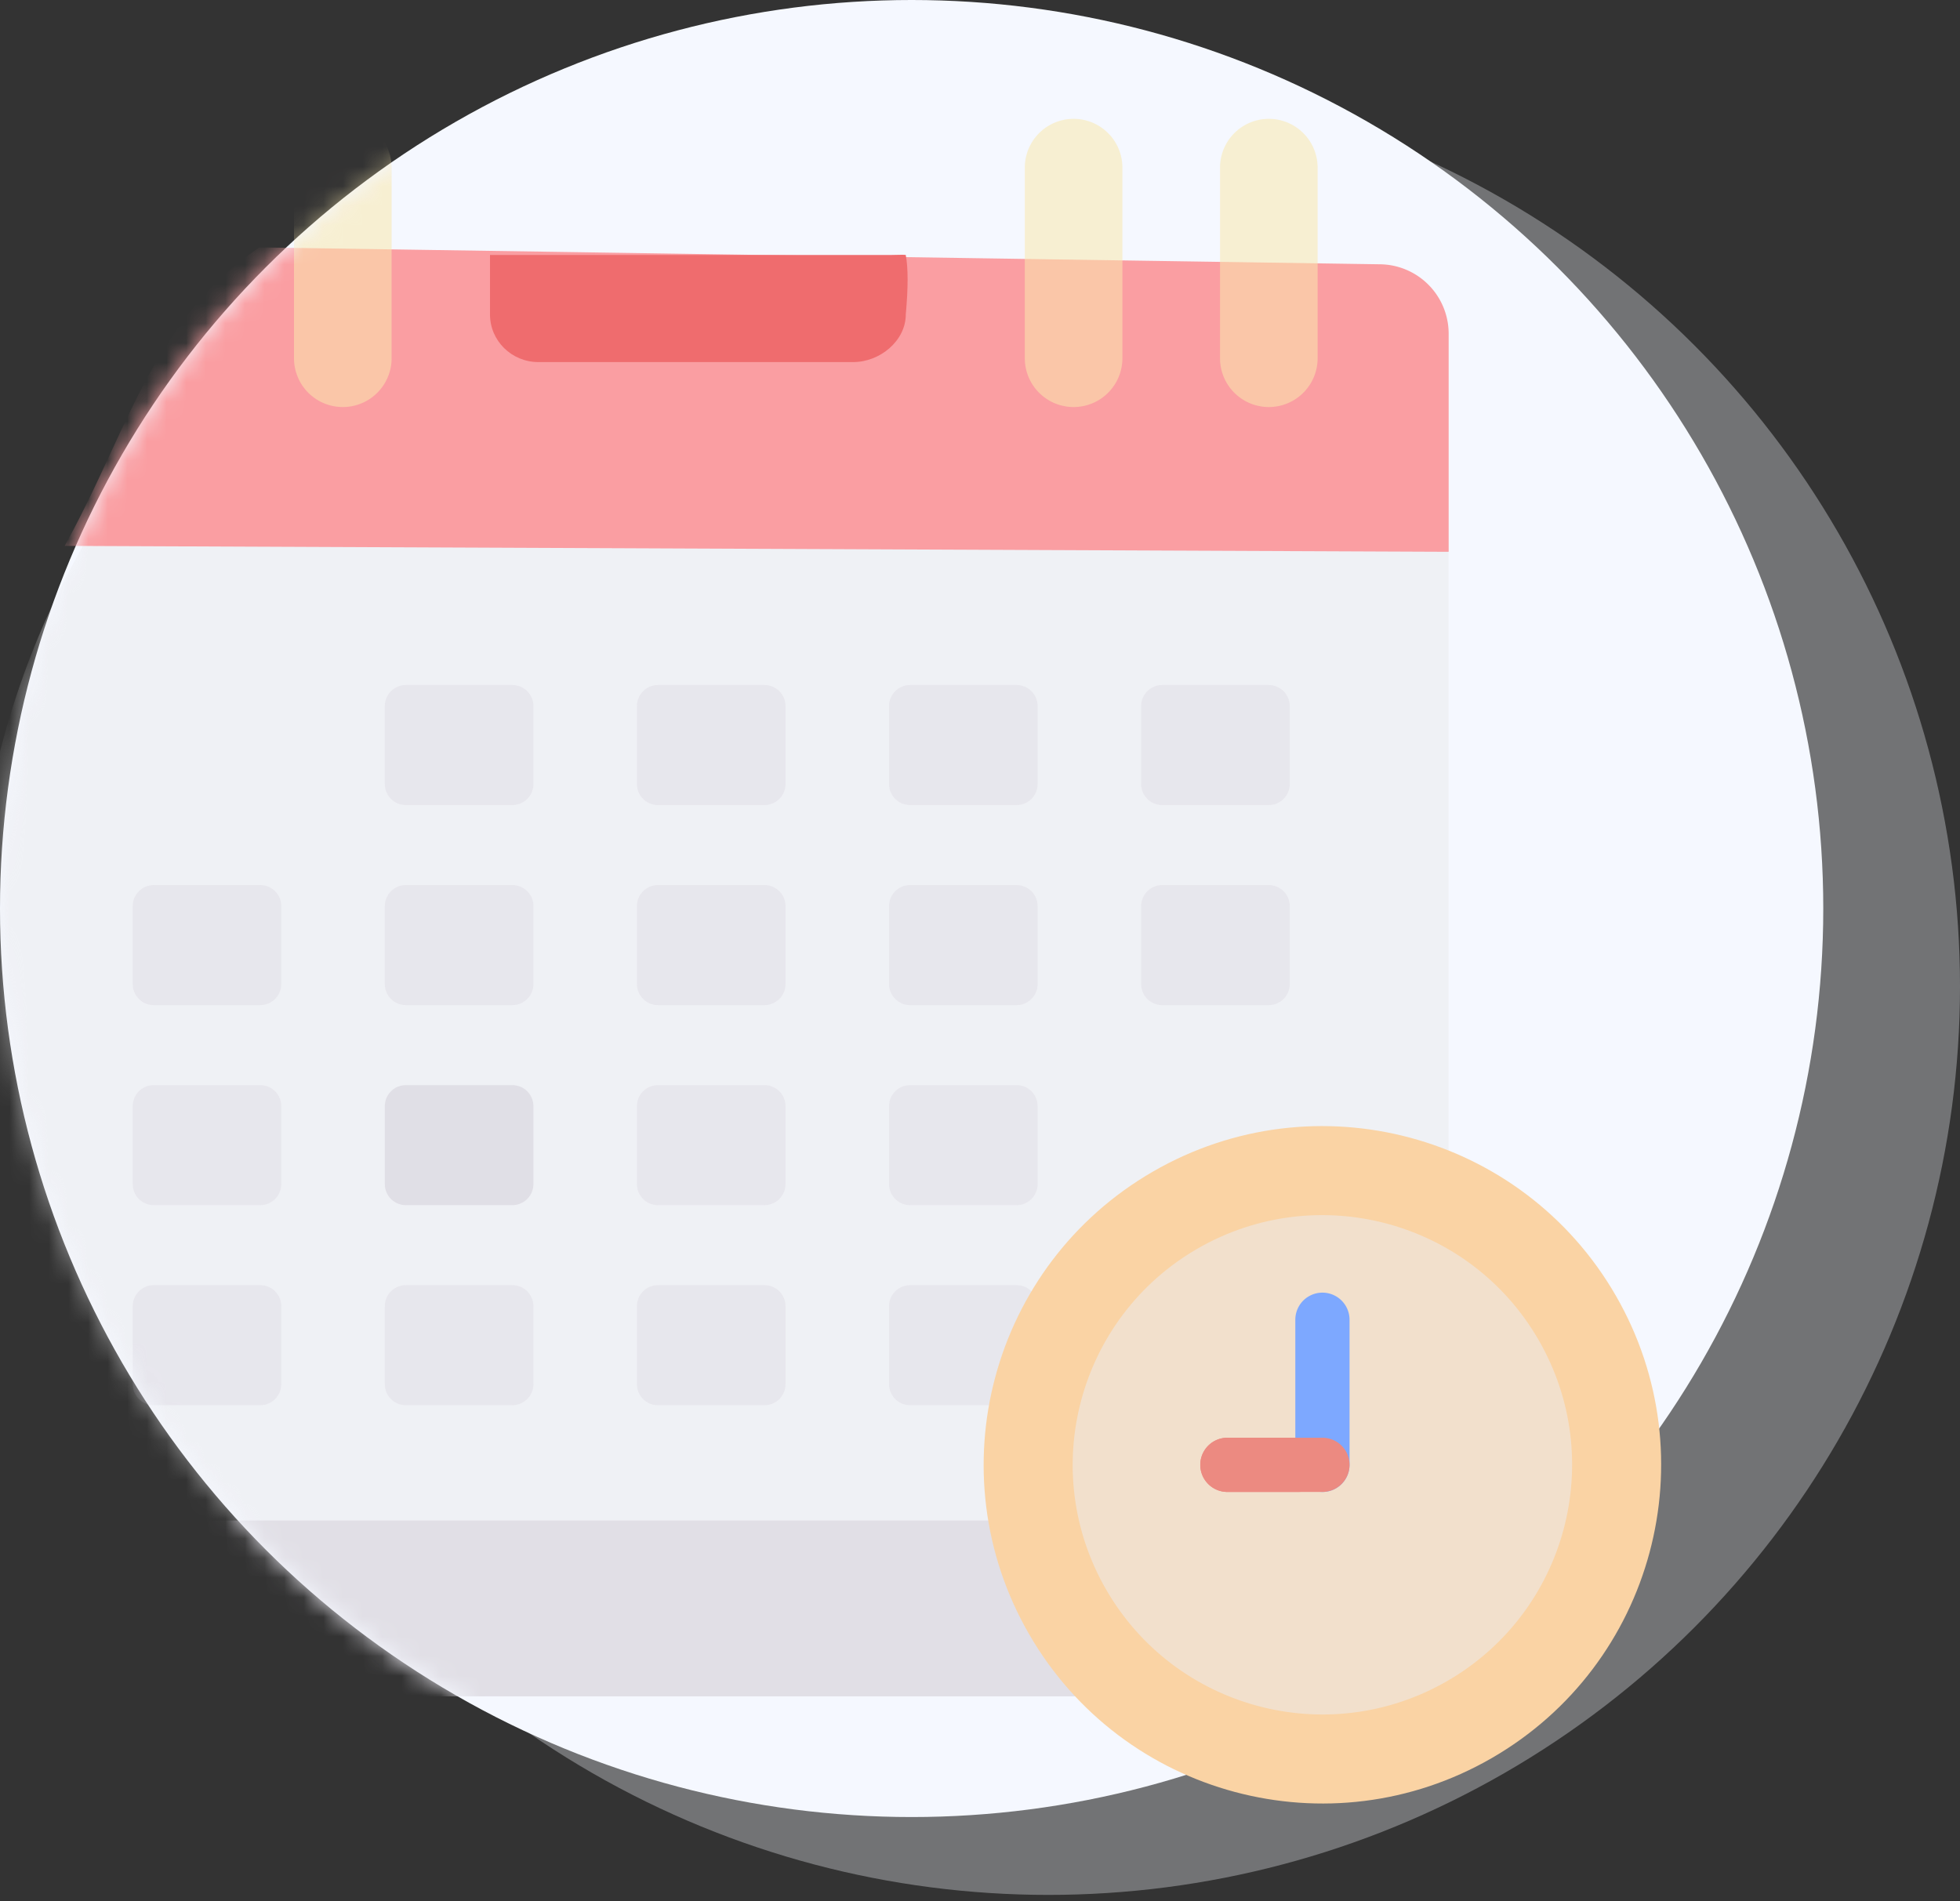 <svg xmlns="http://www.w3.org/2000/svg" xmlns:xlink="http://www.w3.org/1999/xlink" width="100" height="97" viewBox="0 0 100 97">
    <rect x="0" y="0" width="100" height="97" fill="#333333" stroke="none"/>
    <defs>
        <ellipse id="a" cx="46.512" cy="46.358" rx="46.512" ry="46.358"/>
    </defs>
    <g fill="none" fill-rule="evenodd">
        <g>
            <ellipse cx="53.488" cy="50.331" fill="#F5F8FF" opacity=".327" rx="46.512" ry="46.358"/>
            <mask id="b" fill="#fff">
                <use xlink:href="#a"/>
            </mask>
            <use fill="#F5F8FF" xlink:href="#a"/>
            <g mask="url(#b)">
                <path d="M16.486 33.408h53.303v43.046H16.486z"/>
                <g fill-rule="nonzero">
                    <path fill="#ECEBED" d="M15.023 82.823h53.372a43.25 43.25 0 0 0 5.516-5.215V27.635H4.357a42.847 42.847 0 0 0-5.695 21.411c0 13.694 6.395 25.893 16.36 33.777z" opacity=".543"/>
                    <path fill="#E1DFE6" d="M10.969 77.586c-.422 0-.8.18-1.068.464a43.234 43.234 0 0 0 10.682 8.508h42.25a43.235 43.235 0 0 0 11.097-8.972H10.97z"/>
                    <path fill="#E1DFE6" d="M26.14 34.955h-5.433c-.593 0-1.073.48-1.073 1.072v3.978c0 .592.48 1.073 1.073 1.073h5.433c.593 0 1.074-.48 1.074-1.073v-3.978c0-.592-.481-1.072-1.074-1.072z" opacity=".543"/>
                    <path fill="#FA9EA2" d="M73.911 28.156V17.028a3.543 3.543 0 0 0-3.543-3.543l-57.136-.862c-5.522 3.774-6.67 9.361-9.934 15.231l70.613.302z"/>
                    <path fill="#EF6C6E" d="M25 13.011v3.037c0 1.341 1.105 2.427 2.467 2.427h16.066c1.362 0 2.68-1.086 2.68-2.427.124-1.365.124-2.377 0-3.037-.004-.015-.266-.015-.789 0H25z"/>
                    <path fill="#FAE8AD" d="M54.776 20.77a2.49 2.49 0 0 1-2.49-2.49V8.554a2.49 2.49 0 1 1 4.98 0v9.726a2.49 2.49 0 0 1-2.49 2.49zM17.49 20.77A2.49 2.49 0 0 1 15 18.28V8.554a2.49 2.49 0 1 1 4.98 0v9.726a2.49 2.49 0 0 1-2.49 2.49zM64.736 20.77a2.49 2.49 0 0 1-2.49-2.49V8.554a2.49 2.49 0 1 1 4.98 0v9.726a2.49 2.49 0 0 1-2.49 2.49z" opacity=".543"/>
                    <path fill="#E1DFE6" d="M39.004 34.955H33.57c-.593 0-1.073.48-1.073 1.072v3.978c0 .592.48 1.073 1.073 1.073h5.434c.592 0 1.072-.48 1.072-1.073v-3.978c0-.592-.48-1.072-1.072-1.072zM51.867 34.955h-5.434c-.592 0-1.072.48-1.072 1.072v3.978c0 .592.48 1.073 1.072 1.073h5.434c.592 0 1.072-.48 1.072-1.073v-3.978c0-.592-.48-1.072-1.072-1.072zM64.73 34.955h-5.434c-.592 0-1.073.48-1.073 1.072v3.978c0 .592.48 1.073 1.073 1.073h5.433c.593 0 1.073-.48 1.073-1.073v-3.978c0-.592-.48-1.072-1.073-1.072zM26.14 45.162h-5.433c-.593 0-1.073.48-1.073 1.072v3.979c0 .592.48 1.073 1.073 1.073h5.433c.593 0 1.074-.48 1.074-1.073v-3.979c0-.591-.481-1.072-1.074-1.072zM39.004 45.162H33.57c-.593 0-1.073.48-1.073 1.072v3.979c0 .592.48 1.073 1.073 1.073h5.434c.592 0 1.072-.48 1.072-1.073v-3.979c0-.591-.48-1.072-1.072-1.072zM51.867 45.162h-5.434c-.592 0-1.072.48-1.072 1.072v3.979c0 .592.48 1.073 1.072 1.073h5.434c.592 0 1.072-.48 1.072-1.073v-3.979c0-.591-.48-1.072-1.072-1.072zM64.73 45.162h-5.434c-.592 0-1.073.48-1.073 1.072v3.979c0 .592.48 1.073 1.073 1.073h5.433c.593 0 1.073-.48 1.073-1.073v-3.979c0-.591-.48-1.072-1.073-1.072zM13.277 65.577H7.844c-.592 0-1.072.48-1.072 1.073v3.978c0 .592.48 1.073 1.072 1.073h5.433c.593 0 1.073-.48 1.073-1.073V66.65c0-.593-.48-1.073-1.073-1.073zM26.14 65.577h-5.433c-.593 0-1.073.48-1.073 1.073v3.978c0 .592.48 1.073 1.073 1.073h5.433c.593 0 1.074-.48 1.074-1.073V66.65c0-.593-.481-1.073-1.074-1.073zM39.004 65.577H33.57c-.593 0-1.073.48-1.073 1.073v3.978c0 .592.48 1.073 1.073 1.073h5.434c.592 0 1.072-.48 1.072-1.073V66.65c0-.593-.48-1.073-1.072-1.073zM51.867 65.577h-5.434c-.592 0-1.072.48-1.072 1.073v3.978c0 .592.48 1.073 1.072 1.073h5.434c.592 0 1.072-.48 1.072-1.073V66.65c0-.593-.48-1.073-1.072-1.073zM13.277 55.37H7.844c-.592 0-1.072.48-1.072 1.072v3.978c0 .593.48 1.073 1.072 1.073h5.433c.593 0 1.073-.48 1.073-1.073v-3.978c0-.592-.48-1.072-1.073-1.072z" opacity=".543"/>
                    <path fill="#D4D1DA" d="M26.14 55.37h-5.433c-.593 0-1.073.48-1.073 1.072v3.978c0 .593.48 1.073 1.073 1.073h5.433c.593 0 1.074-.48 1.074-1.073v-3.978c0-.592-.481-1.072-1.074-1.072z" opacity=".543"/>
                    <path fill="#E1DFE6" d="M39.004 55.37H33.57c-.593 0-1.073.48-1.073 1.072v3.978c0 .593.48 1.073 1.073 1.073h5.434c.592 0 1.072-.48 1.072-1.073v-3.978c0-.592-.48-1.072-1.072-1.072zM51.867 55.37h-5.434c-.592 0-1.072.48-1.072 1.072v3.978c0 .593.48 1.073 1.072 1.073h5.434c.592 0 1.072-.48 1.072-1.073v-3.978c0-.592-.48-1.072-1.072-1.072zM13.277 45.162H7.844c-.592 0-1.072.48-1.072 1.072v3.979c0 .592.48 1.073 1.072 1.073h5.433c.593 0 1.073-.48 1.073-1.073v-3.979c0-.591-.48-1.072-1.073-1.072z" opacity=".543"/>
                    <path fill="#BCB7C6" d="M54.806 76.128h1.233a1.383 1.383 0 0 0 0-2.766h-1.233c-.049.454-.076.915-.076 1.382 0 .468.027.93.076 1.384z" opacity=".543"/>
                </g>
            </g>
        </g>
        <path fill="#FAD3A4" fill-rule="nonzero" d="M82.435 66.102c-4.773-8.265-15.341-11.096-23.606-6.324-8.265 4.772-11.097 15.34-6.325 23.606 4.772 8.265 15.34 11.096 23.606 6.324 8.265-4.772 11.097-15.34 6.325-23.606z"/>
        <path fill="#F2E0CC" fill-rule="nonzero" d="M78.501 68.374c-3.518-6.093-11.308-8.18-17.401-4.663-6.092 3.518-8.18 11.309-4.663 17.401 3.518 6.093 11.31 8.18 17.402 4.663 6.093-3.518 8.18-11.308 4.662-17.401z"/>
        <path fill="#7DA8FF" fill-rule="nonzero" d="M67.471 76.128c-.764 0-1.383-.62-1.383-1.384v-7.403a1.383 1.383 0 1 1 2.766 0v7.403c0 .764-.62 1.384-1.383 1.384z"/>
        <path fill="#EC8A81" fill-rule="nonzero" d="M62.622 76.128a1.383 1.383 0 0 1 0-2.766h4.849a1.383 1.383 0 1 1 0 2.766h-4.85z"/>
        <path fill="#EC8A81" fill-rule="nonzero" d="M65.046 74.744c0-.763.62-1.382 1.383-1.382h-3.807a1.383 1.383 0 1 0 0 2.766h3.807c-.764 0-1.383-.62-1.383-1.384z"/>
    </g>
</svg>
